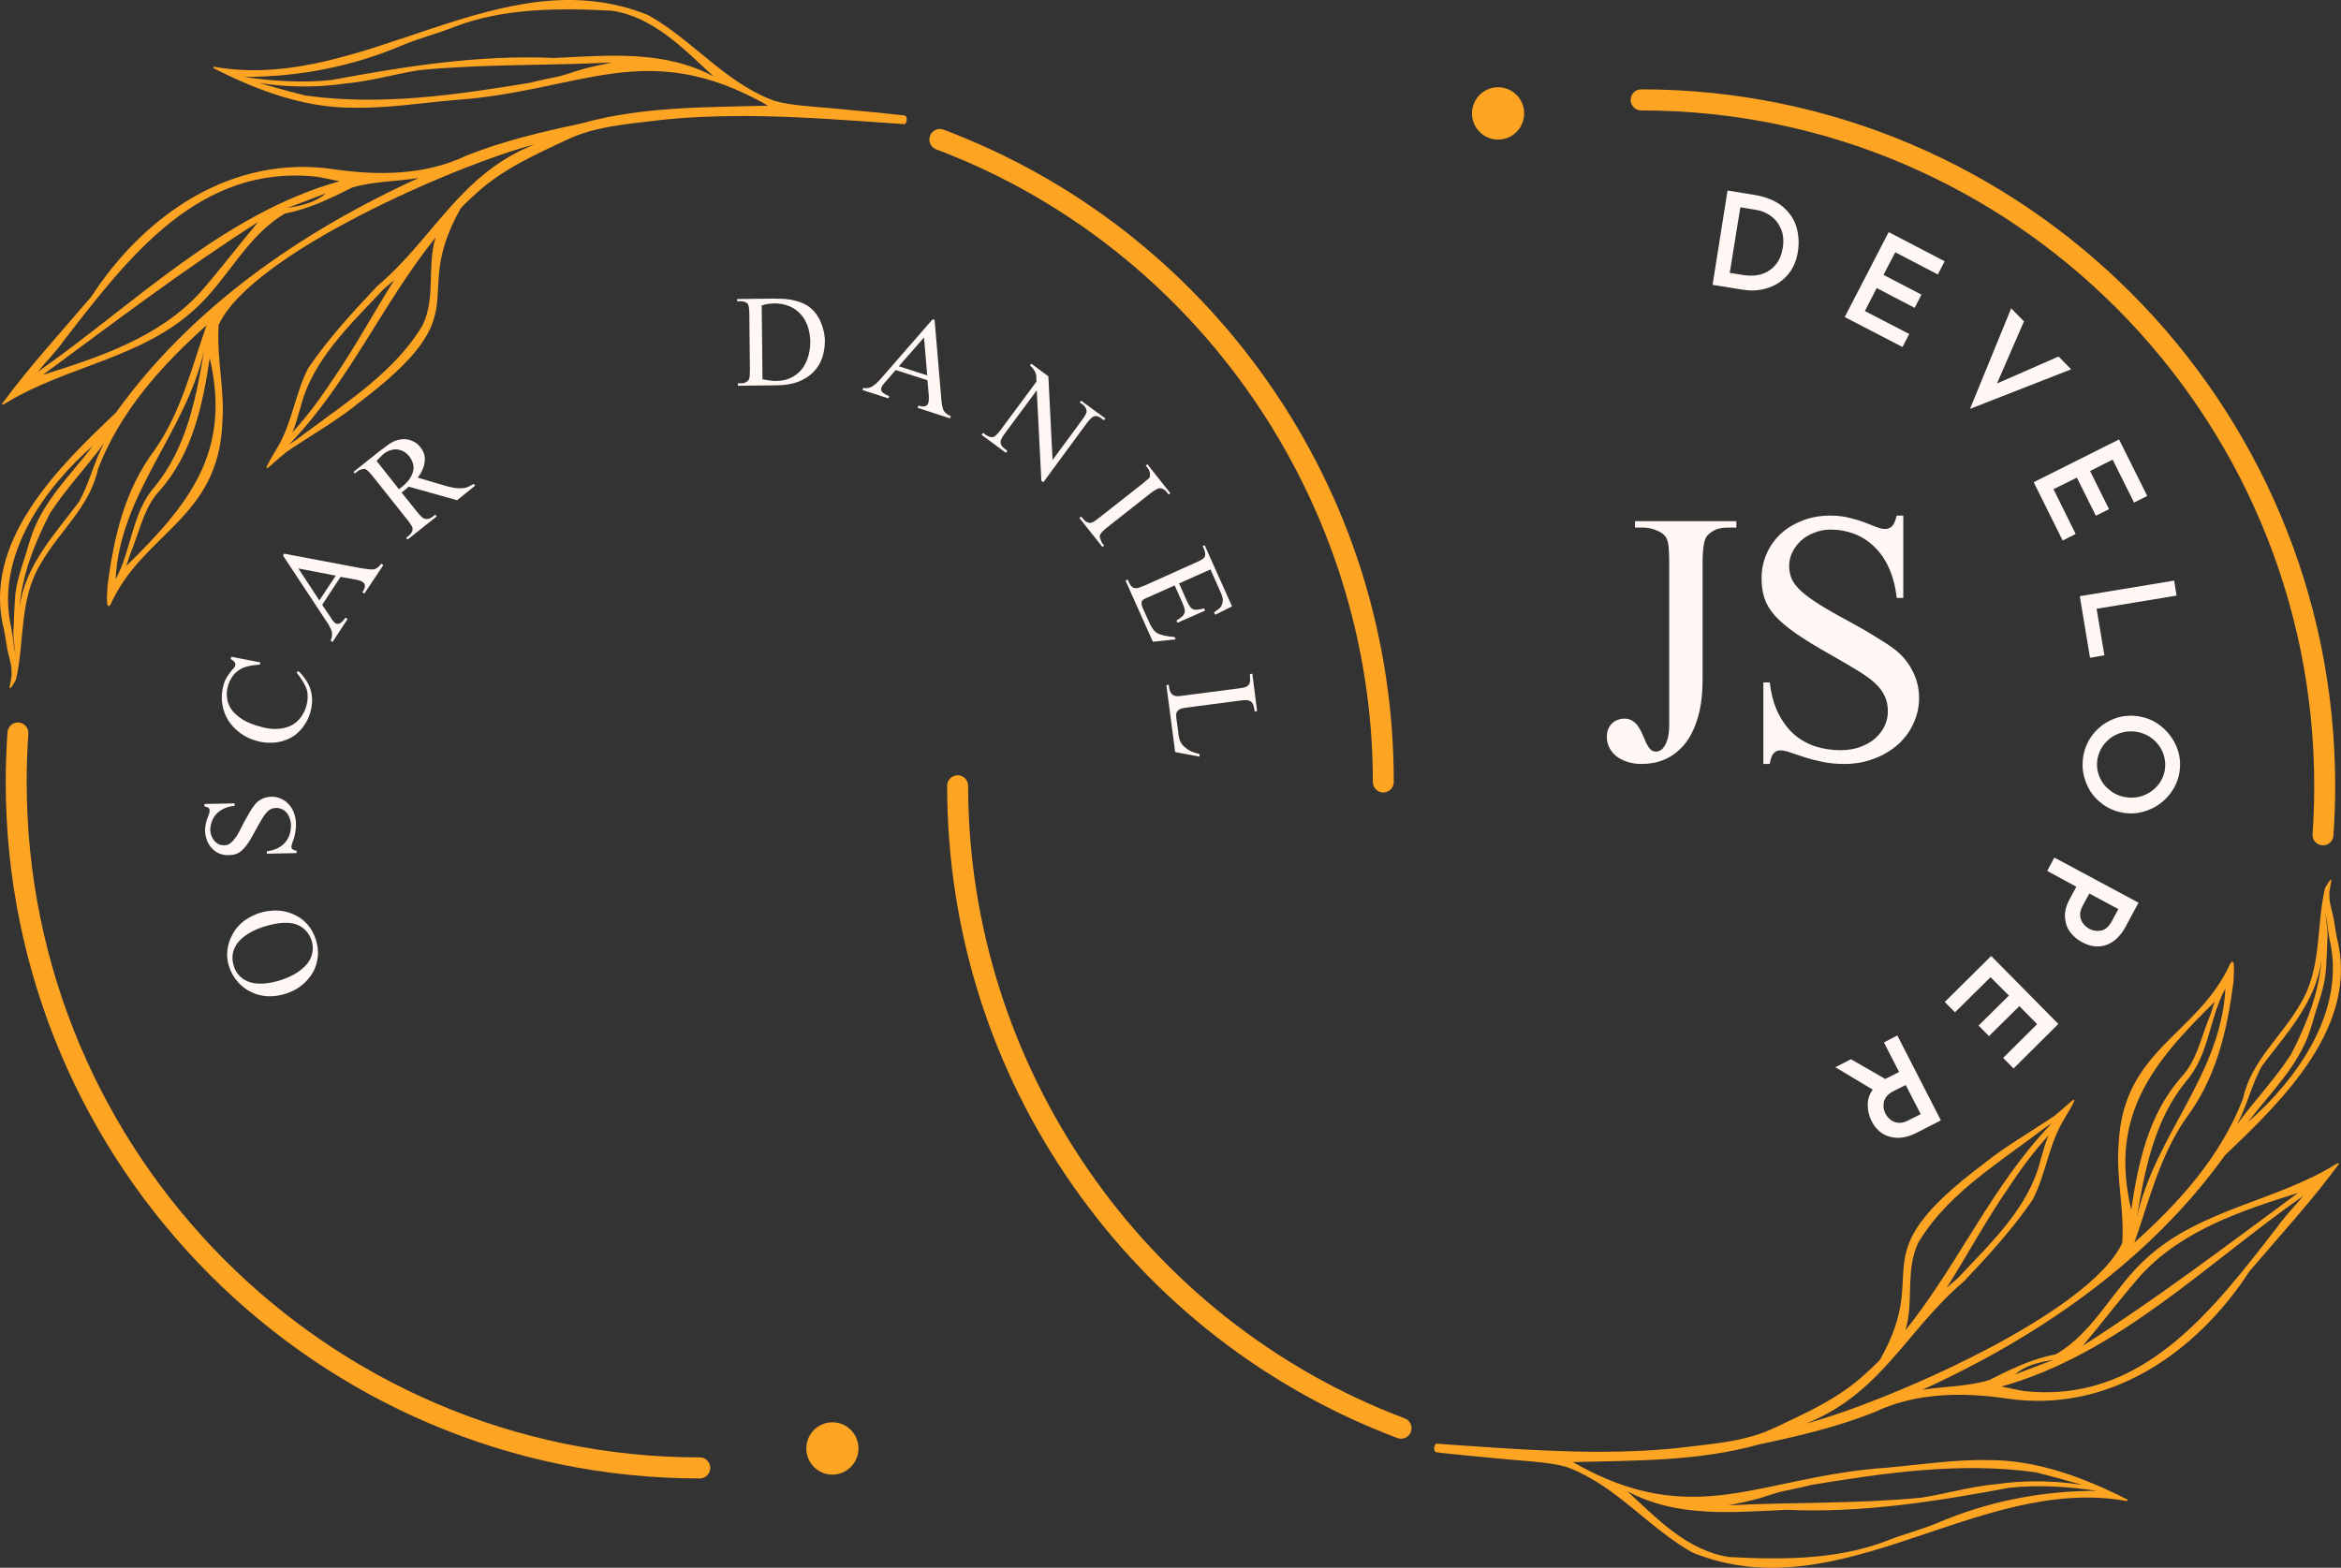 <svg width="103" height="69" viewBox="0 0 103 69" fill="none" xmlns="http://www.w3.org/2000/svg">
<rect x="0" y="0" width="103" height="69" fill="#333333" stroke="none"/>
<path d="M61.324 34.415C61.324 34.67 61.12 34.879 60.863 34.879C60.608 34.879 60.403 34.673 60.403 34.415C60.403 22.09 52.682 10.902 41.19 6.573C40.95 6.485 40.831 6.219 40.919 5.979C41.007 5.737 41.273 5.618 41.513 5.706C47.271 7.876 52.198 11.7 55.758 16.767C59.401 21.952 61.324 28.053 61.324 34.415Z" fill="#FEA423"/>
<path d="M31.25 64.604C31.25 64.859 31.044 65.068 30.788 65.068C13.95 65.068 0.252 51.318 0.252 34.418C0.252 33.688 0.281 32.951 0.329 32.226C0.349 31.971 0.569 31.779 0.822 31.797C1.075 31.817 1.266 32.034 1.248 32.291C1.198 32.995 1.174 33.71 1.174 34.418C1.174 50.808 14.46 64.142 30.788 64.142C31.044 64.14 31.25 64.349 31.25 64.604Z" fill="#FEA423"/>
<path d="M0.076 17.792C0.107 17.827 0.149 17.792 0.184 17.781C0.186 17.779 0.189 17.779 0.191 17.776C0.189 17.776 0.189 17.779 0.186 17.779C0.206 17.772 0.221 17.763 0.239 17.757C0.235 17.757 0.232 17.757 0.228 17.759C2.864 16.128 6.158 15.796 8.534 13.643C8.532 13.645 8.532 13.645 8.53 13.648C8.543 13.637 8.552 13.626 8.565 13.617C8.563 13.619 8.559 13.621 8.556 13.623C10.003 12.333 10.845 10.372 12.551 9.391C12.551 9.391 12.549 9.391 12.549 9.393C13.615 9.193 14.521 8.74 15.477 8.261C16.436 7.973 17.439 7.991 18.417 7.835C13.272 10.176 8.416 13.529 5.094 18.17C5.098 18.166 5.1 18.159 5.105 18.155C2.561 20.571 -0.84 23.871 0.189 27.767C0.189 27.765 0.189 27.762 0.186 27.762C0.228 27.974 0.257 28.191 0.294 28.407C0.292 28.398 0.292 28.391 0.29 28.385C0.327 28.662 0.415 28.93 0.468 29.203C0.468 29.198 0.466 29.196 0.466 29.192C0.474 29.233 0.481 29.275 0.49 29.317C0.488 29.308 0.488 29.302 0.485 29.293C0.512 29.389 0.501 29.486 0.507 29.583C0.507 29.578 0.507 29.572 0.507 29.57C0.507 29.603 0.512 29.636 0.512 29.671C0.512 29.666 0.512 29.662 0.512 29.655C0.534 29.895 0.23 30.717 0.644 30.02C0.641 30.023 0.641 30.023 0.639 30.025C0.646 30.012 0.655 29.998 0.661 29.985C0.661 29.985 0.661 29.987 0.659 29.987C0.677 29.952 0.694 29.922 0.71 29.889C0.71 29.889 0.71 29.891 0.707 29.891C1.092 28.211 0.835 26.373 1.791 24.81C2.598 23.385 3.959 22.31 4.311 20.641C5.291 18.108 7.092 16.099 9.088 14.314C8.435 16.18 7.969 18.124 6.824 19.777C5.483 21.562 5.021 23.594 4.731 25.766C4.74 25.907 4.612 26.953 4.863 26.606C6.296 23.427 9.609 22.844 9.783 18.612C9.783 18.601 9.785 18.59 9.785 18.579V18.581C9.785 18.575 9.785 18.57 9.785 18.564C9.785 18.57 9.785 18.577 9.783 18.583C9.891 17.201 9.548 15.853 9.612 14.479C9.609 14.494 9.609 14.512 9.607 14.527C9.612 14.454 9.616 14.377 9.62 14.303C9.62 14.309 9.62 14.316 9.618 14.32C9.62 14.305 9.62 14.287 9.623 14.274C9.623 14.283 9.623 14.29 9.62 14.298C11.067 11.161 20.081 7.258 23.54 6.346C20.24 7.65 19.114 10.446 16.627 12.568C16.63 12.566 16.632 12.564 16.634 12.562C16.625 12.57 16.616 12.579 16.608 12.586C16.61 12.583 16.612 12.583 16.612 12.581C16.599 12.594 16.585 12.605 16.572 12.616C16.579 12.614 16.583 12.608 16.588 12.603C15.521 13.731 14.444 14.907 13.567 16.194C12.971 17.332 12.854 18.667 12.164 19.764C12.166 19.762 12.169 19.757 12.171 19.755C11.309 21.191 11.839 20.5 12.608 19.887C13.624 19.195 14.708 18.588 15.673 17.82C15.673 17.82 15.673 17.82 15.671 17.82C15.675 17.816 15.682 17.812 15.686 17.805C15.684 17.805 15.684 17.807 15.682 17.807C21.306 13.593 17.947 13.296 20.259 9.191L20.257 9.193C20.275 9.171 20.29 9.147 20.31 9.125C20.305 9.132 20.301 9.138 20.297 9.14C20.308 9.127 20.317 9.114 20.328 9.101C20.325 9.103 20.323 9.105 20.323 9.105C20.53 8.896 20.745 8.694 20.967 8.498C20.959 8.507 20.948 8.516 20.936 8.525C20.954 8.512 20.97 8.496 20.987 8.481C20.983 8.485 20.978 8.487 20.974 8.492C20.985 8.483 20.996 8.476 21.003 8.468C21 8.468 21 8.47 20.998 8.47C22.139 7.434 23.548 6.808 24.925 6.157C24.92 6.159 24.914 6.164 24.909 6.166C26.138 5.566 27.574 5.464 28.922 5.3C28.92 5.3 28.915 5.3 28.913 5.3C28.928 5.3 28.939 5.297 28.955 5.295C28.944 5.295 28.935 5.297 28.924 5.297C30.12 5.163 31.325 5.11 32.525 5.106C33.339 5.104 34.152 5.124 34.964 5.159C36.056 5.207 37.145 5.28 38.228 5.355C38.758 5.39 39.286 5.427 39.811 5.464C39.908 5.394 39.948 5.113 39.796 5.084C39.715 5.071 39.464 5.045 39.466 5.045C39.158 5.007 37.91 4.884 36.601 4.765C35.539 4.671 34.42 4.611 33.871 4.359C33.882 4.365 33.895 4.37 33.906 4.376C31.835 3.549 30.437 1.74 28.528 0.669C22.049 -1.962 15.981 4.095 9.451 2.943C9.414 2.912 9.365 2.973 9.403 3.002C9.407 3.006 9.412 3.011 9.416 3.015C9.416 3.015 9.416 3.015 9.416 3.013C11.294 3.963 13.367 4.748 15.506 4.739C15.497 4.739 15.488 4.739 15.477 4.737C17.001 4.776 18.498 4.534 20.009 4.403C19.995 4.403 19.985 4.405 19.974 4.405C25.553 4.033 28.423 1.58 33.794 4.651C31.046 4.724 28.247 4.684 25.578 5.434C25.582 5.434 25.589 5.431 25.593 5.431C23.874 5.794 22.124 6.201 20.495 6.863C20.501 6.858 20.508 6.856 20.514 6.852C18.709 7.716 16.638 7.736 14.686 7.448C10.218 6.788 6.367 9.439 4.016 13.058C2.686 14.621 1.268 16.163 0.076 17.792ZM0.683 28.798C0.6 28.453 0.58 28.094 0.516 27.745C0.516 27.749 0.518 27.756 0.518 27.76C0.499 27.646 0.479 27.532 0.452 27.419C0.452 27.419 0.452 27.419 0.452 27.422C-0.124 24.407 1.932 21.499 4.095 19.61C3.117 20.896 1.87 22.075 1.363 23.651C1.363 23.649 1.363 23.649 1.363 23.647C1.325 23.761 1.29 23.873 1.253 23.988C1.255 23.983 1.255 23.981 1.257 23.977C1.039 24.777 0.692 25.555 0.659 26.393C0.659 26.388 0.659 26.384 0.659 26.38C0.659 26.388 0.659 26.397 0.657 26.406C0.657 26.404 0.657 26.399 0.657 26.397C0.655 26.441 0.65 26.481 0.648 26.525C0.648 26.514 0.65 26.507 0.65 26.496C0.641 26.652 0.635 26.806 0.626 26.962C0.626 26.96 0.626 26.958 0.626 26.956C0.626 26.964 0.624 26.973 0.624 26.982C0.624 26.98 0.624 26.978 0.624 26.978C0.611 27.18 0.613 27.382 0.604 27.589C0.604 27.584 0.604 27.578 0.606 27.573C0.606 27.582 0.604 27.589 0.604 27.6C0.604 27.598 0.604 27.595 0.604 27.593C0.556 28 0.635 28.396 0.683 28.798ZM3.467 22.099C2.392 23.524 1.112 24.884 0.857 26.736C0.969 25.309 1.525 23.899 2.176 22.635C2.167 22.648 2.158 22.66 2.15 22.671C2.864 21.536 3.805 20.573 4.588 19.491C4.126 20.325 3.937 21.277 3.467 22.099ZM9.271 15.976C9.273 15.987 9.275 16.002 9.28 16.015C9.275 15.998 9.273 15.982 9.269 15.965C9.269 15.965 9.269 15.965 9.269 15.967C9.269 15.965 9.269 15.963 9.269 15.958C9.269 15.965 9.271 15.972 9.271 15.976ZM9.233 15.78C10.192 19.907 8.303 22.215 5.553 24.913C5.626 24.72 5.676 24.522 5.751 24.328C5.747 24.337 5.744 24.346 5.74 24.355C5.777 24.26 5.815 24.17 5.85 24.078C5.848 24.08 5.848 24.084 5.845 24.089C6.177 23.225 6.373 22.301 7.017 21.6C7.015 21.602 7.015 21.604 7.015 21.606C8.468 19.962 8.915 17.849 9.231 15.743C9.231 15.756 9.231 15.769 9.233 15.78ZM6.808 21.419C5.797 22.561 5.795 24.209 5.087 25.494C5.272 21.697 8.191 19.025 8.981 15.413C8.629 17.537 8.207 19.707 6.808 21.419ZM13.224 17.922C13.222 17.926 13.222 17.928 13.222 17.93C13.754 15.811 15.442 14.265 16.882 12.722C16.878 12.726 16.874 12.731 16.869 12.735C17.025 12.599 17.188 12.467 17.344 12.328C17.34 12.333 17.335 12.337 17.331 12.339C17.335 12.337 17.34 12.333 17.342 12.331C16.44 13.762 15.638 15.255 14.682 16.646C14.69 16.638 14.695 16.624 14.704 16.613C14.145 17.469 13.545 18.287 12.857 19.043C13.026 18.687 13.103 18.293 13.224 17.922ZM13.47 19.036C13.468 19.038 13.466 19.041 13.461 19.043C13.466 19.038 13.468 19.036 13.47 19.036C13.47 19.034 13.47 19.036 13.47 19.036ZM18.608 14.287C17.439 16.292 15.337 17.642 13.508 19.006C13.51 19.003 13.512 19.003 13.512 19.001C13.255 19.201 12.993 19.392 12.718 19.564C15.332 16.869 16.827 13.357 19.165 10.449C18.78 11.7 19.178 13.056 18.608 14.287ZM26.925 2.756C26.934 2.754 26.945 2.751 26.952 2.749C26.618 2.822 26.277 2.879 25.945 2.965C25.947 2.965 25.947 2.965 25.949 2.965C25.411 3.081 24.905 3.312 24.364 3.409C24.373 3.407 24.382 3.407 24.393 3.402C24.261 3.433 24.127 3.455 23.995 3.486C23.997 3.486 23.999 3.486 23.999 3.484C23.896 3.508 23.793 3.53 23.689 3.554C23.7 3.552 23.711 3.549 23.72 3.547C23.621 3.571 23.522 3.593 23.423 3.615C23.434 3.615 23.443 3.613 23.452 3.611C23.399 3.622 23.348 3.635 23.293 3.648C23.302 3.646 23.309 3.644 23.318 3.644C20.064 4.178 16.75 4.664 13.457 4.207C13.459 4.207 13.461 4.207 13.464 4.207C13.455 4.207 13.448 4.205 13.439 4.205C13.444 4.205 13.448 4.207 13.45 4.207C12.76 4.038 12.076 3.844 11.393 3.651C12.485 3.822 13.613 3.853 14.714 3.736C14.712 3.736 14.71 3.736 14.708 3.736C14.758 3.73 14.811 3.723 14.862 3.719C14.86 3.719 14.857 3.719 14.855 3.719C14.981 3.703 15.106 3.686 15.233 3.67C15.222 3.673 15.214 3.673 15.203 3.675C16.302 3.578 17.364 3.257 18.45 3.088C18.443 3.09 18.432 3.09 18.424 3.092C18.437 3.09 18.45 3.09 18.461 3.088C18.459 3.088 18.454 3.088 18.452 3.09C18.468 3.088 18.483 3.086 18.496 3.083C18.492 3.083 18.485 3.086 18.483 3.086C18.492 3.083 18.503 3.083 18.514 3.081C18.507 3.081 18.503 3.083 18.496 3.083C18.503 3.083 18.512 3.081 18.518 3.081C18.516 3.081 18.516 3.081 18.516 3.081C18.525 3.079 18.536 3.079 18.547 3.077C18.534 3.079 18.52 3.081 18.509 3.081C21.326 2.813 24.157 2.89 26.978 2.749C26.958 2.747 26.943 2.751 26.925 2.756ZM24.388 2.551C21.073 2.402 17.83 2.918 14.594 3.521C14.596 3.521 14.602 3.519 14.609 3.519C14.598 3.521 14.589 3.521 14.578 3.523C14.58 3.523 14.583 3.523 14.587 3.521C13.305 3.657 12.01 3.571 10.739 3.385C13.156 3.389 15.548 2.921 17.773 1.962C17.764 1.966 17.751 1.973 17.74 1.977C18.483 1.667 19.268 1.476 20.015 1.173C20.002 1.177 19.991 1.184 19.98 1.186C22.166 0.344 24.615 0.351 26.921 0.471C28.757 0.746 30.091 2.162 31.395 3.363C29.201 2.191 26.772 2.444 24.388 2.551ZM8.809 12.871C6.995 14.852 4.368 15.721 1.886 16.499C4.999 14.204 8.095 11.851 11.357 9.771C10.498 10.796 9.689 11.864 8.809 12.871ZM14.169 8.644C13.712 8.958 13.167 9.066 12.633 9.156C13.202 8.938 13.776 8.732 14.341 8.507C14.284 8.553 14.226 8.6 14.169 8.644ZM2.822 14.971C5.672 11.295 8.776 7.19 13.98 7.784C13.976 7.784 13.974 7.782 13.969 7.782C14.292 7.85 14.618 7.903 14.939 7.977C9.829 9.404 5.922 13.379 1.659 16.367C2.044 15.899 2.475 15.464 2.822 14.971Z" fill="#FEA423"/>
<path d="M62.105 62.858C62.105 62.913 62.096 62.968 62.076 63.021C61.988 63.261 61.722 63.38 61.483 63.291C55.725 61.121 50.798 57.298 47.238 52.23C43.597 47.048 41.673 40.947 41.673 34.585C41.673 34.33 41.878 34.121 42.135 34.121C42.39 34.121 42.597 34.33 42.597 34.585C42.597 46.91 50.316 58.099 61.808 62.425C61.993 62.496 62.105 62.672 62.105 62.858Z" fill="#FEA423"/>
<path d="M102.744 34.585C102.744 35.315 102.717 36.051 102.667 36.777C102.649 37.032 102.427 37.223 102.174 37.205C101.921 37.186 101.73 36.968 101.748 36.711C101.798 36.007 101.822 35.293 101.822 34.585C101.822 18.194 88.536 4.86 72.207 4.86C71.955 4.86 71.746 4.653 71.746 4.396C71.746 4.141 71.952 3.932 72.207 3.932C89.046 3.934 102.744 17.684 102.744 34.585Z" fill="#FEA423"/>
<path d="M102.922 51.21C102.891 51.173 102.849 51.208 102.814 51.219C102.814 51.221 102.809 51.221 102.807 51.224C102.809 51.224 102.809 51.221 102.812 51.221C102.792 51.228 102.776 51.237 102.759 51.245C102.763 51.243 102.765 51.243 102.77 51.241C100.136 52.873 96.84 53.204 94.464 55.357C94.466 55.355 94.466 55.355 94.468 55.352C94.455 55.363 94.446 55.374 94.433 55.385C94.435 55.383 94.439 55.381 94.442 55.379C92.995 56.669 92.153 58.628 90.447 59.609C90.447 59.609 90.449 59.609 90.449 59.607C89.385 59.807 88.477 60.26 87.52 60.739C86.562 61.027 85.559 61.012 84.583 61.166C89.726 58.824 94.582 55.471 97.904 50.832C97.902 50.834 97.898 50.841 97.893 50.845C100.437 48.429 103.838 45.129 102.809 41.233C102.809 41.235 102.809 41.238 102.812 41.24C102.77 41.026 102.741 40.809 102.704 40.593C102.706 40.602 102.706 40.609 102.708 40.618C102.671 40.34 102.585 40.07 102.53 39.797C102.53 39.802 102.532 39.804 102.532 39.809C102.524 39.767 102.517 39.725 102.508 39.683C102.51 39.692 102.51 39.699 102.513 39.707C102.486 39.611 102.497 39.514 102.491 39.417C102.491 39.422 102.491 39.428 102.491 39.432C102.491 39.4 102.488 39.367 102.488 39.331C102.488 39.334 102.488 39.338 102.488 39.345C102.464 39.105 102.768 38.285 102.357 38.982C102.357 38.98 102.357 38.977 102.359 38.975C102.352 38.988 102.343 39.002 102.337 39.017C102.337 39.017 102.337 39.015 102.339 39.015C102.321 39.048 102.304 39.079 102.288 39.111C102.288 39.111 102.288 39.109 102.291 39.109C101.906 40.791 102.163 42.629 101.207 44.19C100.4 45.617 99.039 46.69 98.687 48.361V48.359C97.707 50.892 95.906 52.901 93.91 54.688C94.563 52.82 95.029 50.876 96.174 49.223C97.515 47.438 97.979 45.406 98.267 43.234C98.258 43.093 98.386 42.047 98.135 42.394C96.704 45.573 93.388 46.156 93.215 50.388C93.215 50.399 93.213 50.412 93.213 50.421V50.419C93.213 50.425 93.213 50.43 93.21 50.436C93.21 50.43 93.21 50.423 93.213 50.417C93.105 51.8 93.448 53.147 93.384 54.521C93.386 54.506 93.386 54.488 93.388 54.473C93.384 54.548 93.38 54.623 93.375 54.697C93.375 54.691 93.375 54.686 93.378 54.68C93.375 54.695 93.375 54.713 93.373 54.726C93.373 54.719 93.373 54.711 93.375 54.702C91.931 57.839 82.917 61.744 79.456 62.654C82.756 61.35 83.882 58.554 86.368 56.432C86.366 56.434 86.364 56.436 86.362 56.438C86.371 56.43 86.379 56.423 86.388 56.414C86.386 56.417 86.384 56.417 86.384 56.419C86.397 56.406 86.412 56.395 86.423 56.384C86.417 56.388 86.412 56.392 86.408 56.397C87.474 55.269 88.552 54.093 89.429 52.809C90.025 51.668 90.141 50.333 90.832 49.236C90.829 49.238 90.827 49.243 90.825 49.245C91.687 47.811 91.157 48.502 90.388 49.113C89.372 49.805 88.288 50.414 87.325 51.182C87.325 51.182 87.325 51.182 87.327 51.182C87.32 51.184 87.314 51.188 87.309 51.195C87.312 51.195 87.312 51.193 87.314 51.193C81.69 55.407 85.049 55.704 82.736 59.809L82.739 59.807C82.721 59.831 82.706 59.853 82.688 59.875C82.69 59.868 82.695 59.864 82.699 59.859C82.688 59.873 82.679 59.886 82.668 59.901C82.671 59.899 82.673 59.897 82.673 59.895C82.466 60.106 82.251 60.306 82.028 60.502C82.037 60.493 82.048 60.484 82.059 60.475C82.042 60.49 82.026 60.504 82.009 60.519C82.013 60.515 82.017 60.513 82.022 60.508C82.011 60.517 82.002 60.526 81.993 60.532C81.996 60.532 81.996 60.53 81.998 60.53C80.857 61.568 79.447 62.194 78.071 62.843C78.078 62.841 78.082 62.836 78.086 62.834C76.857 63.434 75.422 63.536 74.074 63.7C74.076 63.7 74.081 63.7 74.083 63.7C74.067 63.7 74.056 63.703 74.041 63.705C74.052 63.705 74.061 63.703 74.072 63.703C72.876 63.837 71.673 63.892 70.471 63.896C69.657 63.898 68.844 63.876 68.032 63.841C66.94 63.793 65.851 63.722 64.767 63.648C64.238 63.61 63.71 63.573 63.184 63.536C63.088 63.606 63.05 63.887 63.2 63.916C63.281 63.931 63.532 63.956 63.53 63.956C63.837 63.993 65.086 64.116 66.394 64.235C67.459 64.329 68.575 64.389 69.127 64.641C69.114 64.635 69.101 64.63 69.092 64.626C71.161 65.451 72.559 67.26 74.468 68.331C80.947 70.962 87.015 64.905 93.545 66.057C93.582 66.088 93.633 66.027 93.593 65.998C93.589 65.994 93.584 65.989 93.58 65.985C93.58 65.985 93.58 65.985 93.58 65.987C91.704 65.037 89.629 64.252 87.49 64.261C87.499 64.261 87.507 64.261 87.518 64.263C85.995 64.224 84.498 64.466 82.987 64.597C83 64.597 83.013 64.595 83.022 64.595C77.442 64.969 74.573 67.421 69.202 64.349C71.95 64.279 74.749 64.316 77.418 63.566C77.414 63.566 77.407 63.569 77.403 63.569C79.122 63.206 80.872 62.799 82.501 62.137C82.495 62.142 82.49 62.144 82.481 62.148C84.289 61.286 86.358 61.264 88.31 61.553C92.777 62.212 96.629 59.56 98.98 55.942C100.312 54.379 101.73 52.837 102.922 51.21ZM102.315 40.202C102.398 40.549 102.418 40.906 102.482 41.255C102.482 41.251 102.48 41.244 102.48 41.242C102.499 41.354 102.521 41.468 102.546 41.581C102.546 41.581 102.546 41.581 102.546 41.578C103.122 44.593 101.066 47.501 98.903 49.39C99.881 48.104 101.128 46.925 101.638 45.349C101.638 45.351 101.638 45.351 101.638 45.353C101.673 45.239 101.708 45.127 101.745 45.013C101.743 45.017 101.743 45.019 101.741 45.023C101.959 44.223 102.306 43.445 102.339 42.607C102.339 42.612 102.339 42.616 102.339 42.62C102.339 42.612 102.339 42.603 102.341 42.596C102.341 42.599 102.341 42.601 102.341 42.603C102.343 42.561 102.348 42.519 102.35 42.475C102.35 42.486 102.348 42.495 102.348 42.504C102.357 42.35 102.363 42.194 102.372 42.04C102.372 42.042 102.372 42.042 102.372 42.044C102.372 42.038 102.374 42.027 102.374 42.018C102.374 42.02 102.374 42.023 102.374 42.023C102.39 41.82 102.385 41.618 102.394 41.416C102.394 41.418 102.394 41.424 102.392 41.429C102.392 41.42 102.394 41.413 102.394 41.403C102.394 41.405 102.394 41.407 102.394 41.409C102.442 41 102.363 40.604 102.315 40.202ZM99.531 46.901C100.606 45.479 101.886 44.115 102.141 42.264C102.031 43.691 101.475 45.1 100.822 46.365C100.831 46.352 100.84 46.34 100.848 46.33C100.134 47.464 99.193 48.427 98.41 49.511C98.872 48.678 99.061 47.723 99.531 46.901ZM93.727 53.024C93.725 53.013 93.723 52.998 93.718 52.987C93.723 53.002 93.725 53.02 93.729 53.035C93.729 53.035 93.729 53.035 93.729 53.033C93.729 53.035 93.729 53.037 93.731 53.042C93.729 53.035 93.727 53.029 93.727 53.024ZM93.764 53.22C92.806 49.095 94.695 46.785 97.445 44.089C97.372 44.28 97.322 44.478 97.247 44.672C97.251 44.663 97.254 44.654 97.258 44.648C97.221 44.74 97.183 44.83 97.148 44.925C97.15 44.92 97.15 44.916 97.153 44.911C96.82 45.775 96.625 46.699 95.981 47.4C95.983 47.398 95.983 47.396 95.985 47.394C94.53 49.038 94.083 51.151 93.767 53.257C93.767 53.244 93.767 53.231 93.764 53.22ZM96.189 47.581C97.201 46.439 97.203 44.791 97.913 43.507C97.726 47.303 94.807 49.975 94.017 53.587C94.369 51.463 94.791 49.293 96.189 47.581ZM89.774 51.078C89.776 51.076 89.776 51.074 89.778 51.07C89.244 53.189 87.556 54.735 86.118 56.278C86.12 56.274 86.124 56.269 86.129 56.265C85.973 56.401 85.81 56.533 85.654 56.672C85.658 56.669 85.663 56.665 85.667 56.661C85.663 56.665 85.66 56.669 85.656 56.669C86.558 55.24 87.36 53.748 88.316 52.354C88.308 52.362 88.303 52.376 88.294 52.387C88.853 51.531 89.453 50.713 90.141 49.959C89.972 50.313 89.895 50.707 89.774 51.078ZM89.528 49.964C89.53 49.964 89.532 49.962 89.537 49.959C89.532 49.964 89.53 49.964 89.528 49.964C89.528 49.966 89.528 49.964 89.528 49.964ZM84.39 54.713C85.559 52.71 87.661 51.358 89.49 49.997C89.488 49.999 89.486 49.999 89.486 49.999C89.743 49.799 90.005 49.608 90.28 49.436C87.666 52.132 86.171 55.643 83.834 58.551C84.218 57.3 83.82 55.944 84.39 54.713ZM76.073 66.244C76.064 66.246 76.055 66.249 76.046 66.251C76.382 66.178 76.721 66.121 77.053 66.035C77.051 66.035 77.051 66.035 77.049 66.035C77.587 65.919 78.093 65.688 78.636 65.591C78.625 65.593 78.616 65.596 78.605 65.6C78.737 65.567 78.871 65.545 79.003 65.514C79.001 65.514 78.999 65.514 78.999 65.516C79.102 65.495 79.206 65.47 79.309 65.446C79.298 65.448 79.289 65.451 79.278 65.453C79.377 65.428 79.476 65.407 79.575 65.385C79.564 65.387 79.555 65.389 79.546 65.391C79.599 65.378 79.65 65.365 79.705 65.354C79.696 65.356 79.689 65.356 79.683 65.356C82.934 64.822 86.25 64.336 89.541 64.795C89.539 64.795 89.537 64.795 89.534 64.793C89.543 64.795 89.55 64.798 89.559 64.798C89.554 64.798 89.55 64.795 89.548 64.795C90.238 64.963 90.922 65.156 91.608 65.352C90.513 65.18 89.385 65.147 88.283 65.264C88.286 65.264 88.288 65.264 88.29 65.264C88.24 65.27 88.187 65.277 88.136 65.283C88.138 65.283 88.141 65.283 88.145 65.283C88.017 65.297 87.892 65.314 87.765 65.33C87.776 65.327 87.784 65.327 87.795 65.325C86.696 65.424 85.634 65.743 84.548 65.912C84.555 65.912 84.566 65.912 84.574 65.91C84.561 65.912 84.55 65.912 84.537 65.912C84.539 65.912 84.544 65.912 84.546 65.912C84.531 65.912 84.517 65.914 84.502 65.917C84.506 65.917 84.513 65.914 84.517 65.914C84.506 65.917 84.495 65.917 84.484 65.919C84.491 65.919 84.495 65.917 84.502 65.917C84.495 65.917 84.487 65.919 84.48 65.919C84.482 65.919 84.482 65.919 84.484 65.919C84.473 65.921 84.462 65.921 84.451 65.923C84.465 65.921 84.478 65.919 84.489 65.919C81.672 66.189 78.841 66.11 76.02 66.251C76.04 66.253 76.055 66.249 76.073 66.244ZM78.61 66.449C81.925 66.598 85.168 66.084 88.404 65.479C88.402 65.479 88.396 65.481 88.389 65.481C88.4 65.479 88.409 65.479 88.42 65.477C88.418 65.477 88.415 65.477 88.411 65.477C89.693 65.341 90.988 65.426 92.261 65.613C89.842 65.609 87.45 66.079 85.225 67.036C85.236 67.031 85.247 67.025 85.258 67.022C84.515 67.332 83.73 67.522 82.983 67.825C82.996 67.823 83.007 67.816 83.018 67.812C80.832 68.656 78.383 68.65 76.077 68.526C74.241 68.251 72.907 66.836 71.603 65.635C73.799 66.809 76.226 66.556 78.61 66.449ZM94.189 56.129C96.003 54.148 98.632 53.279 101.112 52.501C97.999 54.796 94.903 57.149 91.641 59.228C92.5 58.204 93.309 57.136 94.189 56.129ZM88.829 60.356C89.286 60.042 89.831 59.937 90.365 59.844C89.796 60.062 89.222 60.269 88.657 60.493C88.714 60.447 88.772 60.4 88.829 60.356ZM100.176 54.029C97.326 57.705 94.222 61.812 89.018 61.218C89.022 61.218 89.027 61.221 89.029 61.221C88.706 61.152 88.38 61.097 88.059 61.023C93.169 59.596 97.076 55.621 101.339 52.635C100.954 53.101 100.523 53.536 100.176 54.029Z" fill="#FEA423"/>
<path d="M36.623 62.597C36.775 62.597 36.922 62.625 37.063 62.685C37.204 62.742 37.327 62.825 37.435 62.933C37.542 63.041 37.626 63.166 37.683 63.307C37.742 63.448 37.771 63.595 37.771 63.749C37.771 63.901 37.742 64.048 37.683 64.189C37.626 64.329 37.542 64.455 37.435 64.562C37.327 64.67 37.204 64.754 37.063 64.813C36.922 64.87 36.775 64.901 36.623 64.901C36.472 64.901 36.327 64.87 36.186 64.813C36.045 64.754 35.92 64.67 35.812 64.562C35.704 64.455 35.623 64.329 35.564 64.189C35.507 64.048 35.476 63.901 35.476 63.749C35.476 63.595 35.507 63.448 35.564 63.307C35.623 63.166 35.704 63.041 35.812 62.933C35.92 62.825 36.045 62.742 36.186 62.685C36.327 62.625 36.472 62.597 36.623 62.597Z" fill="#FEA423"/>
<path d="M65.913 3.84C66.065 3.84 66.212 3.868 66.353 3.928C66.493 3.987 66.617 4.068 66.724 4.176C66.832 4.286 66.915 4.409 66.973 4.55C67.032 4.693 67.061 4.838 67.061 4.992C67.061 5.143 67.032 5.291 66.973 5.431C66.915 5.574 66.832 5.697 66.724 5.805C66.617 5.913 66.493 5.997 66.353 6.056C66.212 6.113 66.065 6.144 65.913 6.144C65.761 6.144 65.614 6.113 65.473 6.056C65.332 5.997 65.209 5.913 65.102 5.805C64.994 5.697 64.91 5.574 64.853 5.431C64.794 5.291 64.765 5.143 64.765 4.992C64.765 4.838 64.794 4.693 64.853 4.55C64.91 4.409 64.994 4.286 65.102 4.176C65.209 4.068 65.332 3.987 65.473 3.928C65.614 3.868 65.761 3.84 65.913 3.84Z" fill="#FEA423"/>
<path d="M76.009 8.385L77.188 8.578C77.702 8.662 78.116 8.831 78.428 9.089C78.738 9.348 78.942 9.651 79.043 10.003C79.142 10.351 79.162 10.704 79.105 11.067C79.046 11.467 78.898 11.806 78.665 12.087C78.43 12.364 78.14 12.556 77.795 12.668C77.454 12.784 77.096 12.813 76.722 12.756L75.35 12.536L76.009 8.385ZM76.704 12.105C77.003 12.153 77.276 12.138 77.522 12.061C77.768 11.98 77.971 11.841 78.129 11.648C78.287 11.454 78.388 11.212 78.437 10.918C78.489 10.59 78.463 10.309 78.358 10.073C78.256 9.834 78.107 9.643 77.909 9.502C77.716 9.361 77.5 9.273 77.267 9.238L76.572 9.124L76.106 12.008L76.704 12.105Z" fill="#FFF7F3"/>
<path d="M85.561 11.499L85.262 12.08L83.389 11.104L82.87 12.097L84.541 12.968L84.242 13.549L82.571 12.678L82.052 13.689L84.004 14.7L83.705 15.272L81.164 13.953L83.099 10.215L85.561 11.499Z" fill="#FFF7F3"/>
<path d="M91.127 16.254L86.677 17.995L88.489 13.571L89.051 14.143L87.864 16.878L90.573 15.691L91.127 16.254Z" fill="#FFF7F3"/>
<path d="M94.475 21.829L93.894 22.119L92.953 20.228L91.959 20.73L92.795 22.409L92.214 22.699L91.379 21.02L90.35 21.53L91.326 23.5L90.754 23.79L89.479 21.222L93.234 19.34L94.475 21.829Z" fill="#FFF7F3"/>
<path d="M95.765 26.213L92.247 26.793L92.59 28.842L91.957 28.948L91.508 26.239L95.659 25.553L95.765 26.213Z" fill="#FFF7F3"/>
<path d="M94.123 31.531C94.503 31.595 94.837 31.751 95.125 31.997C95.418 32.243 95.635 32.542 95.776 32.894C95.917 33.25 95.954 33.62 95.89 34.002C95.824 34.383 95.666 34.719 95.415 35.014C95.169 35.306 94.866 35.519 94.51 35.656C94.151 35.796 93.784 35.834 93.41 35.77C93.028 35.704 92.692 35.55 92.399 35.304C92.107 35.062 91.896 34.761 91.766 34.398C91.632 34.04 91.597 33.67 91.66 33.29C91.726 32.907 91.878 32.571 92.118 32.279C92.357 31.991 92.654 31.777 93.006 31.637C93.362 31.5 93.736 31.465 94.123 31.531ZM94.008 32.208C93.738 32.166 93.481 32.191 93.234 32.279C92.988 32.371 92.779 32.518 92.61 32.718C92.439 32.916 92.331 33.149 92.285 33.413C92.243 33.67 92.269 33.919 92.364 34.161C92.456 34.4 92.606 34.602 92.812 34.767C93.017 34.937 93.254 35.042 93.525 35.084C93.793 35.13 94.052 35.106 94.299 35.014C94.549 34.919 94.758 34.776 94.923 34.583C95.092 34.389 95.2 34.161 95.248 33.897C95.288 33.633 95.262 33.38 95.169 33.14C95.075 32.899 94.925 32.694 94.721 32.525C94.514 32.36 94.277 32.254 94.008 32.208Z" fill="#FFF7F3"/>
<path d="M93.528 40.776C93.304 41.191 93.022 41.462 92.684 41.585C92.343 41.708 91.985 41.668 91.611 41.47C91.4 41.358 91.224 41.209 91.083 41.022C90.947 40.839 90.872 40.622 90.855 40.371C90.837 40.125 90.907 39.854 91.066 39.562L91.356 39.026L90.072 38.331L90.388 37.742L94.091 39.729L93.528 40.776ZM91.637 39.861C91.549 40.024 91.51 40.173 91.523 40.309C91.541 40.45 91.587 40.567 91.664 40.661C91.745 40.754 91.833 40.828 91.927 40.881C92.079 40.962 92.246 40.989 92.429 40.96C92.616 40.929 92.774 40.797 92.904 40.565L93.203 40.01L91.927 39.325L91.637 39.861Z" fill="#FFF7F3"/>
<path d="M88.593 47.026L88.135 46.56L89.63 45.073L88.848 44.282L87.511 45.601L87.054 45.135L88.39 43.816L87.581 43.007L86.016 44.554L85.567 44.097L87.608 42.074L90.563 45.065L88.593 47.026Z" fill="#FFF7F3"/>
<path d="M81.438 46.618L82.951 47.488L83.013 47.453L83.558 47.181L82.889 45.879L83.479 45.571L85.396 49.309L84.349 49.845C83.934 50.061 83.547 50.127 83.189 50.039C82.826 49.955 82.546 49.727 82.353 49.353C82.237 49.124 82.177 48.887 82.177 48.641C82.173 48.394 82.245 48.166 82.397 47.955L80.752 46.97L81.438 46.618ZM83.848 47.752L83.303 48.025C83.07 48.148 82.931 48.302 82.889 48.491C82.85 48.678 82.872 48.854 82.96 49.019C83.008 49.111 83.079 49.197 83.171 49.274C83.259 49.348 83.371 49.397 83.505 49.414C83.641 49.432 83.787 49.399 83.945 49.318L84.508 49.036L83.848 47.752Z" fill="#FFF7F3"/>
<path d="M76.019 23.22C75.801 23.22 75.618 23.253 75.473 23.317C75.333 23.382 75.205 23.475 75.095 23.598C74.972 23.774 74.911 24.169 74.911 24.785V29.895C74.911 30.429 74.867 30.893 74.779 31.284C74.691 31.671 74.572 32.003 74.427 32.278C74.286 32.555 74.121 32.779 73.934 32.955C73.752 33.131 73.561 33.27 73.363 33.368C73.163 33.467 72.967 33.535 72.774 33.571C72.58 33.606 72.404 33.623 72.246 33.623C71.987 33.623 71.762 33.588 71.569 33.518C71.375 33.452 71.213 33.366 71.085 33.254C70.955 33.144 70.859 33.017 70.795 32.876C70.729 32.735 70.698 32.59 70.698 32.436C70.698 32.302 70.718 32.186 70.76 32.084C70.806 31.979 70.865 31.895 70.936 31.829C71.006 31.759 71.087 31.711 71.182 31.68C71.274 31.645 71.371 31.627 71.472 31.627C71.624 31.627 71.749 31.667 71.85 31.741C71.956 31.812 72.039 31.904 72.105 32.014C72.176 32.12 72.233 32.234 72.281 32.357C72.334 32.48 72.382 32.594 72.431 32.7C72.483 32.806 72.54 32.898 72.606 32.973C72.677 33.043 72.76 33.078 72.862 33.078C72.932 33.078 72.998 33.058 73.064 33.017C73.134 32.977 73.196 32.909 73.249 32.814C73.306 32.722 73.354 32.601 73.389 32.454C73.424 32.302 73.442 32.117 73.442 31.9V24.785C73.442 24.475 73.433 24.231 73.416 24.055C73.398 23.879 73.356 23.739 73.292 23.633C73.257 23.58 73.207 23.532 73.143 23.484C73.077 23.431 72.998 23.387 72.906 23.352C72.818 23.312 72.721 23.279 72.615 23.255C72.51 23.233 72.406 23.22 72.308 23.22H71.938V22.938H76.397V23.22H76.019Z" fill="#FFF7F3"/>
<path d="M84.436 30.712C84.436 31.113 84.353 31.486 84.19 31.838C84.031 32.19 83.805 32.498 83.513 32.762C83.218 33.025 82.871 33.234 82.466 33.386C82.066 33.544 81.626 33.623 81.147 33.623C80.789 33.623 80.463 33.59 80.171 33.527C79.883 33.467 79.621 33.399 79.388 33.324C79.159 33.25 78.957 33.181 78.781 33.122C78.605 33.058 78.456 33.025 78.333 33.025C78.21 33.025 78.109 33.069 78.034 33.157C77.957 33.241 77.902 33.395 77.867 33.623H77.585V30.035H77.867C77.93 30.576 78.06 31.036 78.254 31.416C78.447 31.792 78.68 32.1 78.957 32.34C79.239 32.575 79.551 32.748 79.898 32.858C80.243 32.964 80.602 33.017 80.971 33.017C81.292 33.017 81.582 32.971 81.842 32.876C82.099 32.784 82.317 32.66 82.493 32.507C82.673 32.348 82.814 32.168 82.915 31.961C83.013 31.757 83.064 31.539 83.064 31.311C83.064 31.053 83.016 30.827 82.923 30.633C82.835 30.436 82.69 30.244 82.493 30.062C82.292 29.881 82.031 29.692 81.71 29.499C81.387 29.301 80.998 29.072 80.54 28.813C79.924 28.468 79.417 28.158 79.019 27.881C78.625 27.606 78.315 27.342 78.087 27.089C77.862 26.832 77.711 26.575 77.629 26.315C77.546 26.058 77.506 25.768 77.506 25.445C77.506 25.075 77.576 24.728 77.717 24.398C77.858 24.064 78.06 23.772 78.324 23.519C78.588 23.268 78.907 23.068 79.283 22.921C79.656 22.769 80.076 22.692 80.54 22.692C80.844 22.692 81.121 22.725 81.367 22.789C81.618 22.848 81.842 22.916 82.035 22.991C82.229 23.068 82.4 23.136 82.554 23.193C82.706 23.253 82.838 23.281 82.95 23.281C83.066 23.281 83.165 23.242 83.249 23.158C83.33 23.07 83.398 22.916 83.451 22.692H83.741V26.315H83.451C83.398 25.823 83.286 25.39 83.117 25.014C82.952 24.64 82.739 24.326 82.475 24.073C82.216 23.816 81.923 23.624 81.596 23.501C81.266 23.374 80.918 23.308 80.549 23.308C80.296 23.308 80.059 23.352 79.837 23.44C79.612 23.523 79.419 23.637 79.256 23.783C79.091 23.93 78.959 24.104 78.86 24.302C78.766 24.495 78.72 24.697 78.72 24.908C78.72 25.115 78.757 25.304 78.834 25.48C78.909 25.651 79.045 25.827 79.239 26.008C79.436 26.19 79.705 26.386 80.039 26.597C80.373 26.808 80.797 27.052 81.314 27.327C81.811 27.597 82.222 27.835 82.545 28.039C82.873 28.239 83.128 28.406 83.31 28.54C83.666 28.804 83.944 29.127 84.137 29.508C84.335 29.884 84.436 30.286 84.436 30.712Z" fill="#FFF7F3"/>
<path d="M36.293 15.007C36.293 15.277 36.251 15.53 36.17 15.763C36.086 15.998 35.959 16.203 35.783 16.379C35.611 16.555 35.392 16.695 35.123 16.801C34.86 16.902 34.543 16.955 34.174 16.959L32.468 16.977V16.871H32.608C32.69 16.871 32.758 16.858 32.81 16.827C32.868 16.799 32.912 16.761 32.942 16.713C32.964 16.678 32.98 16.625 32.986 16.555C32.991 16.484 32.995 16.396 32.995 16.291L32.969 13.82C32.969 13.587 32.945 13.437 32.898 13.371C32.857 13.332 32.81 13.301 32.758 13.283C32.705 13.266 32.643 13.257 32.573 13.257H32.432V13.16L33.98 13.143C34.191 13.143 34.38 13.149 34.552 13.16C34.721 13.173 34.873 13.2 35.009 13.239C35.15 13.274 35.273 13.318 35.379 13.371C35.488 13.424 35.592 13.492 35.686 13.573C35.774 13.65 35.856 13.741 35.932 13.846C36.007 13.952 36.069 14.066 36.117 14.189C36.17 14.308 36.209 14.435 36.24 14.576C36.276 14.717 36.293 14.862 36.293 15.007ZM35.651 15.033C35.645 14.77 35.603 14.536 35.528 14.33C35.451 14.125 35.343 13.949 35.203 13.802C35.066 13.657 34.904 13.545 34.71 13.468C34.521 13.393 34.317 13.354 34.094 13.354C34.007 13.354 33.914 13.36 33.822 13.371C33.727 13.384 33.624 13.406 33.514 13.442L33.549 16.695C33.666 16.713 33.773 16.731 33.875 16.748C33.974 16.761 34.064 16.766 34.147 16.766C34.363 16.766 34.563 16.728 34.745 16.651C34.932 16.57 35.093 16.456 35.229 16.308C35.363 16.157 35.466 15.974 35.537 15.763C35.611 15.548 35.651 15.304 35.651 15.033Z" fill="#FFF7F3"/>
<path d="M40.374 17.948L40.409 17.851C40.537 17.891 40.633 17.899 40.699 17.878C40.763 17.86 40.807 17.825 40.831 17.772C40.853 17.719 40.867 17.651 40.867 17.57C40.871 17.493 40.869 17.414 40.858 17.332L40.805 16.734L39.407 16.286L38.976 16.787C38.905 16.857 38.853 16.923 38.817 16.98C38.782 17.04 38.765 17.095 38.765 17.148C38.769 17.194 38.8 17.24 38.853 17.288C38.905 17.334 38.995 17.385 39.125 17.438L39.09 17.535L37.947 17.165L37.982 17.069C38.057 17.086 38.127 17.09 38.193 17.077C38.257 17.066 38.318 17.042 38.378 17.007C38.441 16.967 38.505 16.917 38.571 16.857C38.642 16.794 38.712 16.721 38.782 16.637L41.034 14.052L41.121 14.078L41.412 17.517C41.423 17.658 41.438 17.774 41.456 17.869C41.473 17.961 41.495 18.031 41.526 18.08C41.561 18.133 41.601 18.177 41.649 18.212C41.702 18.251 41.764 18.287 41.834 18.317L41.799 18.414L40.374 17.948ZM40.655 14.852L39.547 16.119L40.796 16.523L40.655 14.852Z" fill="#FFF7F3"/>
<path d="M48.465 18.417C48.406 18.371 48.344 18.338 48.281 18.32C48.221 18.303 48.162 18.309 48.105 18.338C48.039 18.362 47.942 18.459 47.814 18.628L45.906 21.223L45.818 21.161L45.616 17.177L44.218 19.068C44.077 19.255 44.011 19.393 44.024 19.481C44.029 19.58 44.094 19.675 44.218 19.763L44.323 19.842L44.261 19.93L43.189 19.138L43.25 19.05L43.356 19.129C43.426 19.182 43.49 19.213 43.549 19.226C43.606 19.244 43.666 19.244 43.725 19.226C43.76 19.209 43.8 19.176 43.848 19.129C43.901 19.081 43.958 19.015 44.024 18.927L45.607 16.79C45.6 16.768 45.598 16.733 45.598 16.685C45.603 16.632 45.6 16.575 45.589 16.509C45.576 16.445 45.55 16.377 45.51 16.306C45.468 16.232 45.405 16.157 45.317 16.087L45.378 16.007L46.126 16.561L46.311 20.246L47.612 18.479C47.757 18.285 47.823 18.153 47.806 18.083C47.799 17.973 47.735 17.872 47.612 17.784L47.507 17.713L47.568 17.634L48.632 18.417L48.571 18.496L48.465 18.417Z" fill="#FFF7F3"/>
<path d="M47.491 22.795L47.57 22.734L47.658 22.839C47.704 22.896 47.754 22.94 47.807 22.971C47.864 23 47.922 23.015 47.974 23.015C48.045 23.015 48.17 22.94 48.352 22.795L50.296 21.265C50.342 21.225 50.384 21.19 50.419 21.159C50.459 21.131 50.492 21.104 50.516 21.08C50.544 21.058 50.564 21.036 50.577 21.019C50.588 20.997 50.591 20.975 50.586 20.957C50.604 20.9 50.604 20.838 50.586 20.773C50.569 20.709 50.538 20.649 50.498 20.597L50.41 20.491L50.481 20.43L51.492 21.705L51.422 21.766L51.343 21.669C51.248 21.546 51.14 21.485 51.017 21.485C50.982 21.491 50.931 21.511 50.868 21.546C50.802 21.577 50.727 21.625 50.639 21.696L48.695 23.226C48.601 23.301 48.531 23.367 48.484 23.42C48.436 23.472 48.407 23.516 48.396 23.552C48.39 23.562 48.388 23.582 48.388 23.613C48.392 23.648 48.401 23.683 48.414 23.719C48.425 23.754 48.436 23.785 48.449 23.815C48.46 23.851 48.478 23.881 48.502 23.912L48.581 24.009L48.502 24.07L47.491 22.795Z" fill="#FFF7F3"/>
<path d="M50.725 28.244L49.521 25.553L49.617 25.509L49.67 25.624C49.675 25.641 49.683 25.661 49.697 25.685C49.708 25.707 49.723 25.732 49.74 25.756C49.758 25.778 49.778 25.8 49.802 25.817C49.824 25.839 49.848 25.857 49.872 25.87C49.894 25.875 49.919 25.881 49.943 25.888C49.965 25.892 49.995 25.892 50.031 25.888C50.066 25.881 50.11 25.866 50.163 25.844C50.22 25.826 50.286 25.802 50.356 25.773L52.625 24.753C52.735 24.707 52.823 24.663 52.889 24.621C52.953 24.575 52.99 24.54 53.003 24.516C53.043 24.417 53.032 24.294 52.968 24.146L52.915 24.032L53.003 23.997L54.208 26.688L53.469 27.057L53.416 26.952C53.463 26.917 53.507 26.884 53.548 26.855C53.595 26.824 53.636 26.794 53.672 26.758C53.707 26.723 53.733 26.681 53.751 26.635C53.773 26.593 53.788 26.543 53.795 26.486C53.806 26.433 53.803 26.367 53.786 26.292C53.768 26.215 53.735 26.127 53.689 26.028L53.258 25.061L51.877 25.677L52.221 26.451C52.273 26.567 52.322 26.655 52.37 26.714C52.423 26.778 52.478 26.816 52.537 26.829C52.594 26.84 52.656 26.84 52.722 26.829C52.792 26.822 52.876 26.805 52.977 26.776L53.021 26.873L51.807 27.409L51.763 27.312C51.844 27.26 51.915 27.209 51.974 27.163C52.031 27.121 52.073 27.075 52.097 27.022C52.126 26.969 52.135 26.903 52.124 26.829C52.111 26.752 52.08 26.655 52.027 26.538L51.684 25.765L50.383 26.345C50.334 26.367 50.297 26.393 50.268 26.424C50.237 26.459 50.224 26.499 50.224 26.547C50.224 26.6 50.242 26.67 50.277 26.758L50.541 27.339C50.58 27.438 50.622 27.519 50.664 27.585C50.703 27.649 50.745 27.708 50.787 27.761C50.833 27.814 50.884 27.851 50.937 27.875C50.994 27.904 51.055 27.928 51.121 27.945C51.192 27.968 51.271 27.985 51.359 27.998C51.451 28.016 51.556 28.027 51.675 28.034L51.728 28.139L50.725 28.244Z" fill="#FFF7F3"/>
<path d="M51.705 33.099L51.318 30.153L51.423 30.135C51.428 30.216 51.441 30.293 51.459 30.364C51.481 30.434 51.511 30.489 51.547 30.531C51.586 30.577 51.639 30.61 51.705 30.628C51.775 30.645 51.859 30.645 51.96 30.628L54.598 30.285C54.708 30.271 54.794 30.249 54.853 30.214C54.91 30.179 54.952 30.135 54.976 30.082C54.998 30.029 55.007 29.968 55.003 29.898C55.003 29.827 54.998 29.753 54.994 29.669L55.1 29.651L55.311 31.296L55.205 31.314C55.192 31.226 55.179 31.149 55.161 31.085C55.144 31.019 55.117 30.964 55.082 30.918C55.047 30.876 54.996 30.847 54.932 30.83C54.867 30.812 54.779 30.808 54.669 30.821L52.171 31.146C52.059 31.164 51.973 31.184 51.916 31.208C51.863 31.236 51.822 31.272 51.793 31.314C51.762 31.36 51.749 31.41 51.749 31.463C51.749 31.52 51.753 31.595 51.767 31.683L51.819 32.061C51.83 32.178 51.841 32.276 51.854 32.36C51.872 32.448 51.89 32.52 51.907 32.58C51.929 32.637 51.956 32.688 51.986 32.729C52.015 32.776 52.05 32.817 52.092 32.852C52.138 32.892 52.182 32.927 52.224 32.958C52.263 32.993 52.312 33.022 52.364 33.046C52.417 33.075 52.474 33.099 52.54 33.116C52.604 33.138 52.683 33.163 52.778 33.187V33.301L51.705 33.099Z" fill="#FFF7F3"/>
<path d="M11.375 40.197C11.564 40.133 11.749 40.096 11.929 40.083C12.112 40.065 12.288 40.072 12.457 40.1C12.622 40.131 12.78 40.179 12.932 40.25C13.079 40.316 13.218 40.399 13.345 40.505C13.468 40.611 13.578 40.734 13.671 40.874C13.758 41.015 13.833 41.169 13.89 41.332C13.974 41.578 14.005 41.824 13.987 42.07C13.965 42.317 13.897 42.55 13.785 42.765C13.668 42.976 13.51 43.167 13.31 43.337C13.112 43.506 12.868 43.638 12.58 43.732C12.312 43.82 12.043 43.858 11.78 43.847C11.516 43.834 11.274 43.772 11.05 43.662C10.828 43.557 10.634 43.409 10.469 43.222C10.3 43.035 10.17 42.809 10.082 42.545C10.03 42.394 10.001 42.235 9.994 42.07C9.99 41.908 10.008 41.749 10.047 41.595C10.082 41.444 10.139 41.296 10.214 41.156C10.285 41.011 10.379 40.874 10.496 40.751C10.608 40.628 10.74 40.52 10.892 40.426C11.039 40.333 11.199 40.257 11.375 40.197ZM11.657 40.769C11.375 40.857 11.136 40.962 10.935 41.085C10.738 41.204 10.579 41.338 10.46 41.49C10.344 41.644 10.271 41.806 10.241 41.982C10.212 42.154 10.23 42.339 10.293 42.536C10.353 42.719 10.447 42.868 10.575 42.985C10.698 43.104 10.852 43.187 11.032 43.24C11.208 43.288 11.41 43.301 11.639 43.284C11.863 43.266 12.103 43.218 12.36 43.134C12.62 43.047 12.844 42.945 13.037 42.827C13.231 42.703 13.389 42.569 13.512 42.422C13.631 42.277 13.706 42.114 13.741 41.938C13.776 41.763 13.767 41.584 13.714 41.402C13.657 41.233 13.572 41.085 13.459 40.962C13.343 40.835 13.2 40.74 13.028 40.681C12.853 40.624 12.655 40.602 12.431 40.619C12.202 40.632 11.945 40.681 11.657 40.769Z" fill="#FFF7F3"/>
<path d="M11.933 35.066C12.08 35.062 12.219 35.088 12.346 35.146C12.476 35.198 12.59 35.278 12.689 35.383C12.79 35.484 12.87 35.609 12.927 35.761C12.984 35.908 13.017 36.069 13.024 36.245C13.024 36.375 13.015 36.491 12.997 36.597C12.98 36.702 12.96 36.799 12.936 36.887C12.907 36.97 12.881 37.043 12.856 37.107C12.835 37.173 12.821 37.228 12.821 37.274C12.821 37.316 12.839 37.351 12.874 37.379C12.909 37.41 12.969 37.43 13.05 37.441V37.546L11.74 37.573V37.467C11.94 37.439 12.107 37.388 12.241 37.318C12.377 37.243 12.485 37.155 12.566 37.054C12.65 36.948 12.711 36.832 12.751 36.702C12.786 36.575 12.804 36.443 12.804 36.306C12.799 36.19 12.777 36.087 12.742 35.999C12.707 35.906 12.661 35.827 12.601 35.761C12.544 35.691 12.476 35.642 12.399 35.612C12.324 35.577 12.245 35.559 12.162 35.559C12.069 35.559 11.986 35.577 11.915 35.612C11.841 35.647 11.773 35.704 11.713 35.779C11.649 35.849 11.581 35.946 11.511 36.069C11.441 36.188 11.359 36.331 11.265 36.5C11.142 36.735 11.034 36.926 10.939 37.072C10.84 37.219 10.746 37.333 10.658 37.414C10.566 37.498 10.471 37.555 10.376 37.59C10.284 37.621 10.179 37.634 10.06 37.634C9.926 37.641 9.796 37.621 9.673 37.573C9.55 37.527 9.442 37.456 9.348 37.362C9.255 37.269 9.178 37.155 9.119 37.019C9.062 36.878 9.029 36.724 9.022 36.553C9.022 36.443 9.035 36.342 9.057 36.254C9.075 36.161 9.099 36.078 9.128 36.007C9.152 35.937 9.176 35.876 9.198 35.823C9.216 35.766 9.224 35.715 9.224 35.673C9.224 35.627 9.211 35.59 9.18 35.559C9.145 35.53 9.084 35.506 8.996 35.489V35.383L10.324 35.357V35.462C10.148 35.48 9.994 35.522 9.858 35.585C9.717 35.651 9.603 35.733 9.515 35.831C9.427 35.926 9.363 36.034 9.321 36.157C9.275 36.28 9.251 36.412 9.251 36.553C9.257 36.641 9.277 36.726 9.312 36.808C9.343 36.885 9.387 36.955 9.444 37.019C9.497 37.078 9.559 37.124 9.629 37.16C9.699 37.19 9.776 37.203 9.858 37.203C9.928 37.203 9.996 37.19 10.06 37.16C10.126 37.124 10.19 37.072 10.253 37.001C10.319 36.931 10.39 36.834 10.464 36.711C10.535 36.584 10.618 36.425 10.711 36.236C10.812 36.049 10.895 35.898 10.966 35.779C11.036 35.656 11.098 35.563 11.15 35.497C11.238 35.357 11.353 35.251 11.493 35.181C11.63 35.106 11.775 35.066 11.933 35.066Z" fill="#FFF7F3"/>
<path d="M13.133 29.539C13.274 29.675 13.389 29.812 13.476 29.952C13.564 30.089 13.628 30.229 13.67 30.374C13.71 30.522 13.732 30.673 13.732 30.832C13.732 30.986 13.707 31.148 13.661 31.324C13.608 31.518 13.534 31.689 13.441 31.834C13.353 31.982 13.25 32.111 13.133 32.221C13.017 32.333 12.887 32.423 12.746 32.494C12.601 32.564 12.447 32.617 12.289 32.652C12.131 32.683 11.968 32.694 11.797 32.687C11.627 32.683 11.46 32.657 11.295 32.608C11.027 32.538 10.785 32.423 10.574 32.265C10.359 32.107 10.183 31.922 10.047 31.711C9.913 31.496 9.825 31.258 9.783 30.999C9.737 30.735 9.752 30.462 9.827 30.181C9.862 30.04 9.91 29.924 9.967 29.829C10.027 29.73 10.082 29.649 10.135 29.583C10.183 29.513 10.229 29.458 10.275 29.416C10.317 29.37 10.341 29.332 10.346 29.302C10.363 29.249 10.359 29.2 10.328 29.152C10.293 29.099 10.236 29.051 10.152 29.003L10.178 28.906L11.454 29.152L11.436 29.249C11.232 29.262 11.049 29.288 10.891 29.328C10.728 29.37 10.592 29.431 10.486 29.513C10.376 29.59 10.282 29.686 10.205 29.803C10.13 29.922 10.071 30.049 10.029 30.19C9.976 30.379 9.965 30.564 9.994 30.744C10.018 30.926 10.088 31.096 10.205 31.254C10.324 31.408 10.484 31.549 10.689 31.676C10.895 31.799 11.152 31.902 11.463 31.984C11.726 32.061 11.97 32.094 12.192 32.081C12.417 32.069 12.615 32.023 12.79 31.94C12.962 31.858 13.103 31.742 13.221 31.588C13.338 31.436 13.426 31.258 13.485 31.052C13.514 30.928 13.531 30.814 13.538 30.709C13.542 30.599 13.531 30.486 13.503 30.374C13.472 30.265 13.419 30.146 13.345 30.023C13.274 29.899 13.173 29.757 13.046 29.592L13.133 29.539Z" fill="#FFF7F3"/>
<path d="M16.03 26.127L15.942 26.066C16.017 25.956 16.056 25.868 16.056 25.802C16.056 25.732 16.032 25.677 15.986 25.635C15.938 25.595 15.881 25.564 15.81 25.547C15.74 25.525 15.661 25.507 15.573 25.494L14.984 25.389L14.175 26.62L14.544 27.165C14.592 27.249 14.636 27.314 14.685 27.367C14.731 27.42 14.777 27.451 14.825 27.455C14.878 27.462 14.933 27.446 14.992 27.411C15.05 27.372 15.12 27.295 15.203 27.183L15.291 27.244L14.632 28.256L14.544 28.194C14.579 28.124 14.601 28.058 14.605 27.992C14.616 27.921 14.614 27.855 14.597 27.789C14.575 27.719 14.542 27.646 14.5 27.57C14.46 27.488 14.408 27.402 14.342 27.314L12.451 24.448L12.504 24.368L15.898 25.01C16.032 25.028 16.147 25.043 16.241 25.054C16.334 25.068 16.41 25.068 16.47 25.054C16.527 25.037 16.58 25.008 16.628 24.966C16.674 24.927 16.725 24.874 16.778 24.808L16.866 24.87L16.03 26.127ZM13.128 25.019L14.051 26.426L14.773 25.336L13.128 25.019Z" fill="#FFF7F3"/>
<path d="M20.112 22.016L17.984 21.418C17.942 21.453 17.907 21.486 17.878 21.514C17.849 21.538 17.823 21.558 17.799 21.576C17.781 21.593 17.762 21.611 17.737 21.629C17.715 21.646 17.691 21.662 17.667 21.673L18.362 22.543C18.514 22.732 18.626 22.829 18.696 22.834C18.806 22.864 18.92 22.831 19.039 22.737L19.153 22.649L19.215 22.728L17.931 23.748L17.869 23.669L17.984 23.581C18.111 23.476 18.168 23.361 18.151 23.238C18.137 23.174 18.065 23.058 17.931 22.886L16.392 20.951C16.247 20.771 16.135 20.666 16.058 20.635C16 20.635 15.943 20.644 15.891 20.661C15.833 20.674 15.776 20.703 15.723 20.749L15.609 20.837L15.556 20.767L16.638 19.905C16.803 19.777 16.946 19.668 17.069 19.58C17.192 19.492 17.304 19.43 17.403 19.395C17.498 19.36 17.595 19.34 17.693 19.333C17.795 19.322 17.889 19.329 17.984 19.351C18.083 19.375 18.173 19.413 18.256 19.465C18.344 19.518 18.419 19.586 18.485 19.668C18.56 19.762 18.617 19.859 18.652 19.958C18.687 20.059 18.698 20.167 18.687 20.283C18.681 20.402 18.652 20.521 18.599 20.644C18.551 20.767 18.478 20.894 18.379 21.022L19.663 21.4C19.804 21.435 19.927 21.462 20.033 21.479C20.143 21.492 20.244 21.495 20.332 21.488C20.42 21.484 20.501 21.466 20.578 21.435C20.659 21.4 20.747 21.354 20.842 21.294L20.903 21.374L20.112 22.016ZM18.019 20.099C17.942 20.006 17.86 19.931 17.773 19.879C17.68 19.826 17.584 19.795 17.482 19.782C17.383 19.771 17.285 19.782 17.183 19.817C17.078 19.848 16.979 19.901 16.884 19.975C16.845 20.006 16.796 20.05 16.744 20.107C16.686 20.16 16.627 20.219 16.568 20.283L17.553 21.532L17.676 21.435C17.823 21.319 17.935 21.202 18.019 21.083C18.1 20.96 18.153 20.844 18.177 20.732C18.206 20.615 18.203 20.503 18.168 20.398C18.137 20.292 18.089 20.193 18.019 20.099Z" fill="#FFF7F3"/>
</svg>
